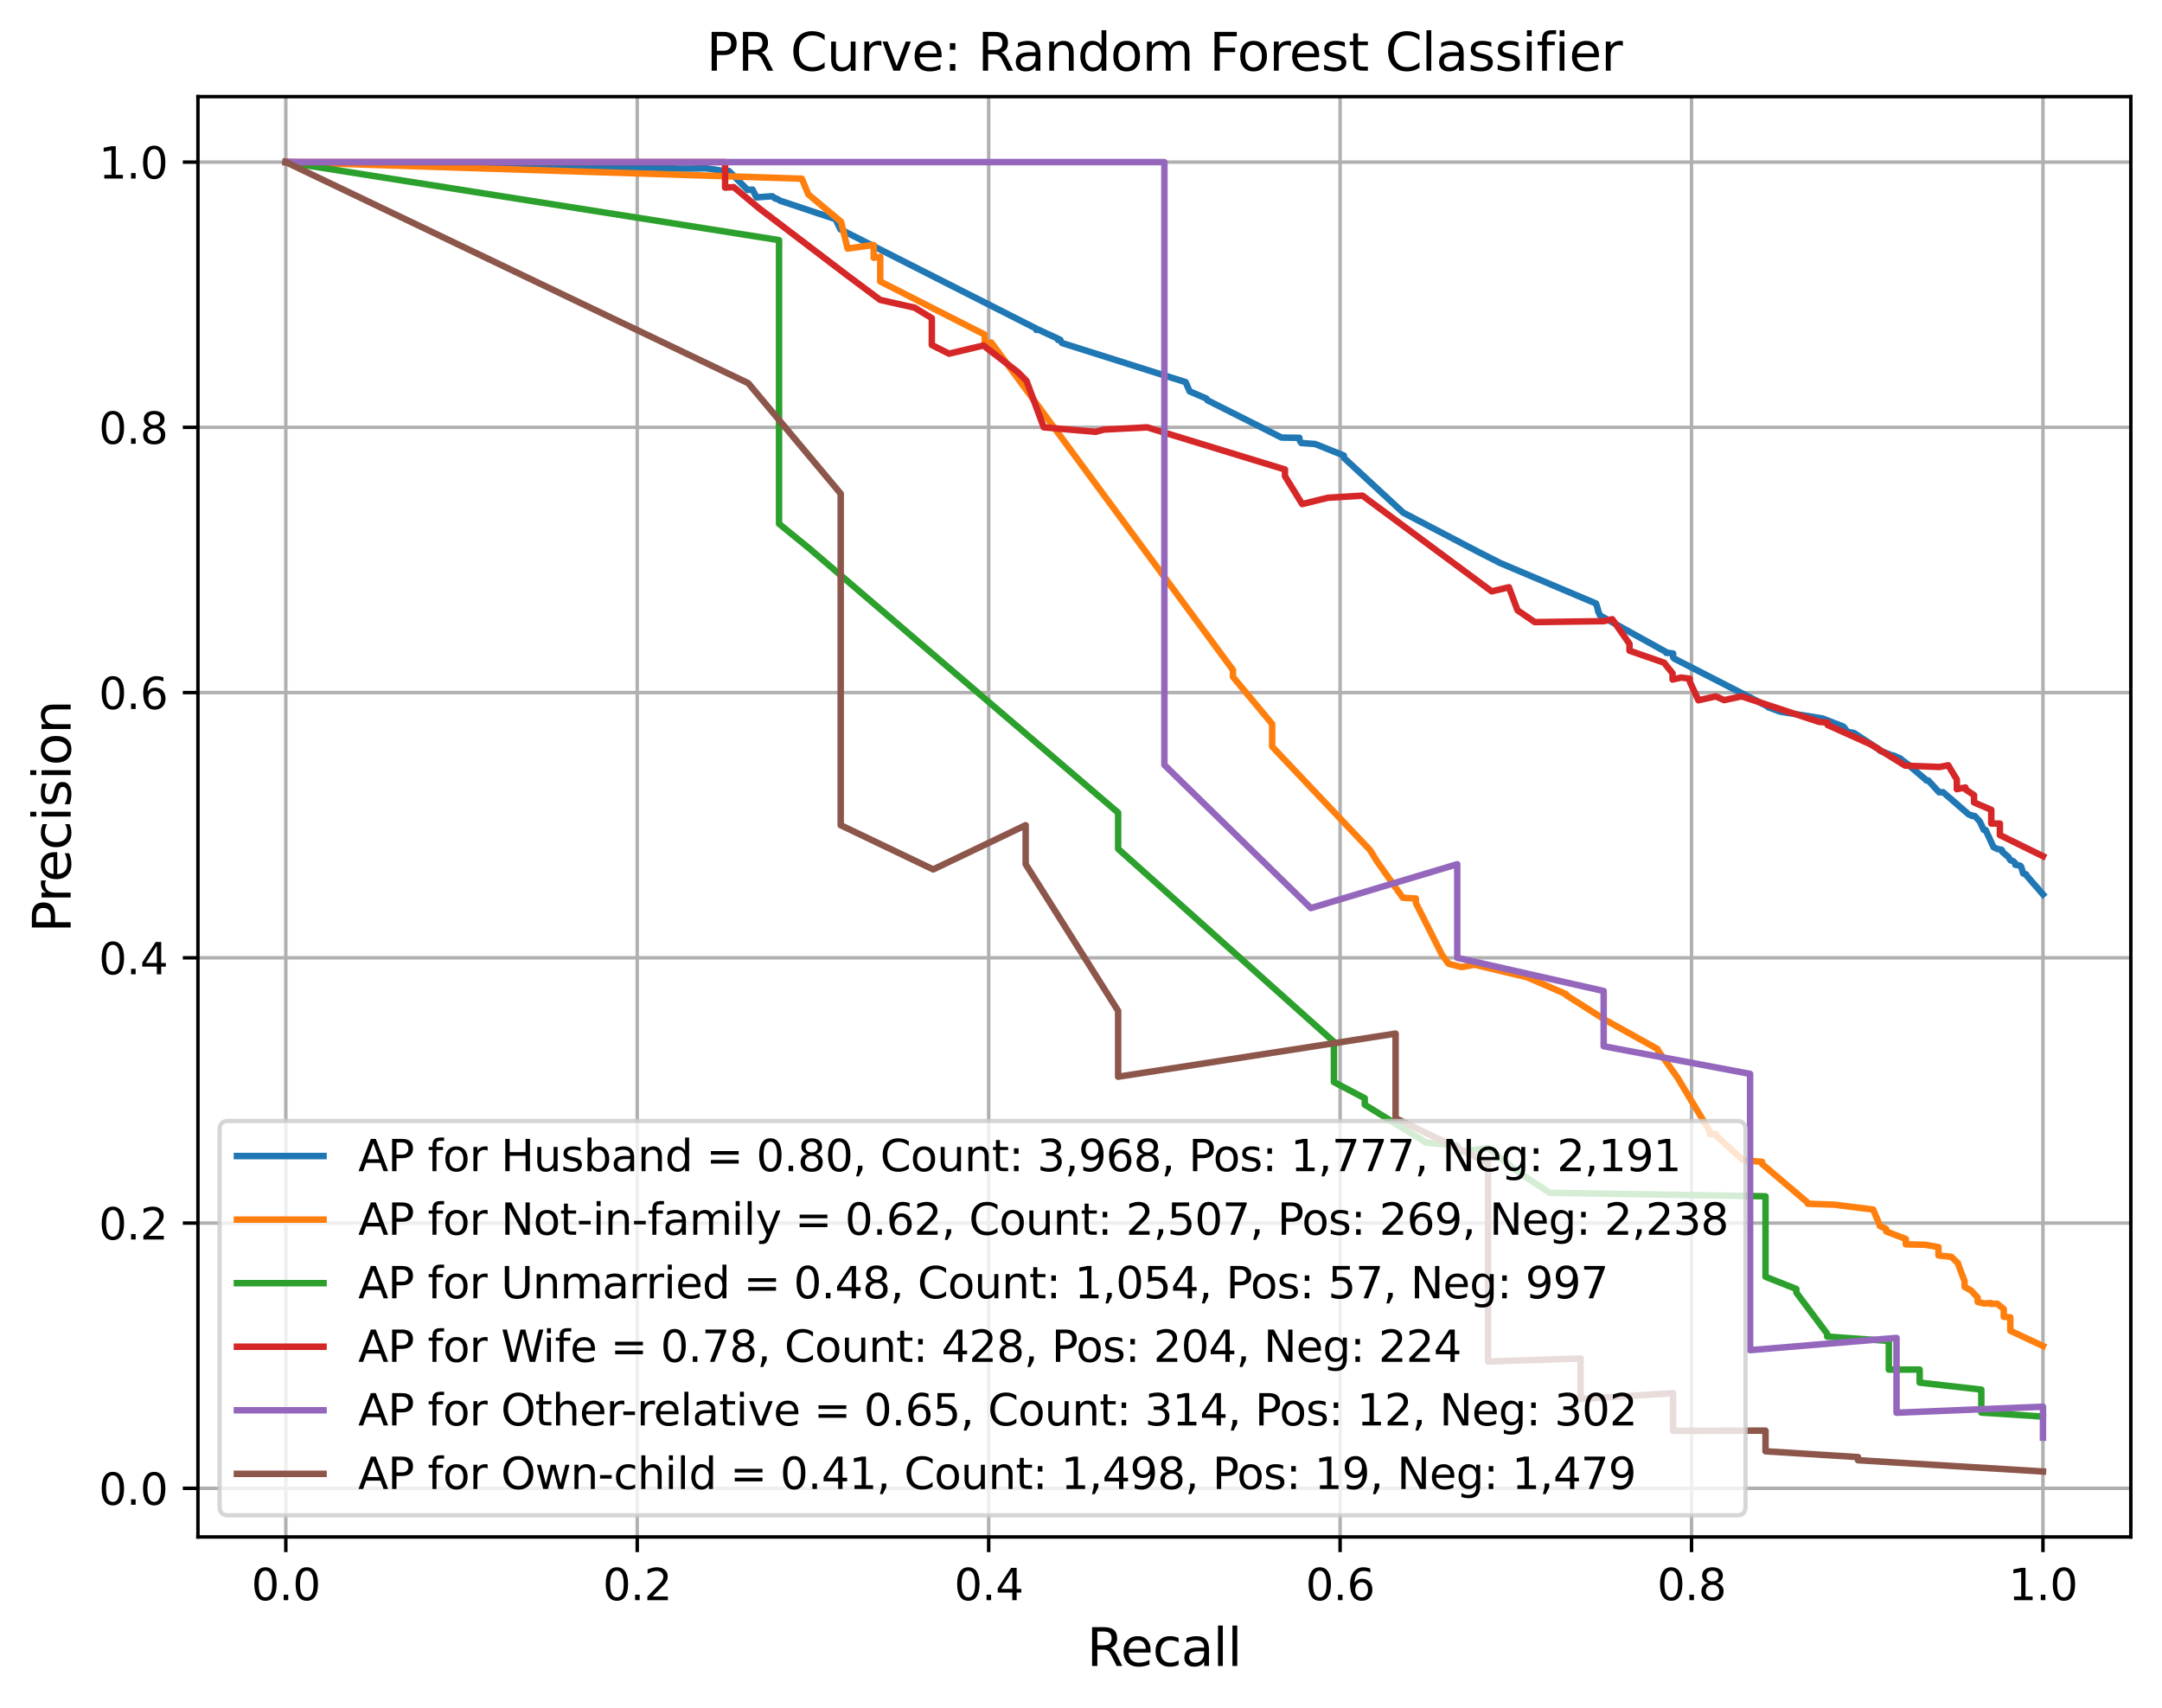 <?xml version="1.0" encoding="utf-8" standalone="no"?>
<!DOCTYPE svg PUBLIC "-//W3C//DTD SVG 1.1//EN"
  "http://www.w3.org/Graphics/SVG/1.1/DTD/svg11.dtd">
<svg xmlns:xlink="http://www.w3.org/1999/xlink" width="499.317pt" height="394.45pt" viewBox="0 0 499.317 394.45" xmlns="http://www.w3.org/2000/svg" version="1.1">
 <defs>
  <style type="text/css">*{stroke-linejoin: round; stroke-linecap: butt}</style>
 </defs>
 <g id="figure_1">
  <g id="patch_1">
   <path d="M 0 394.45 
L 499.317 394.45 
L 499.317 0 
L 0 0 
z
" style="fill: #ffffff"/>
  </g>
  <g id="axes_1">
   <g id="patch_2">
    <path d="M 45.717 354.958 
L 492.117 354.958 
L 492.117 22.318 
L 45.717 22.318 
z
" style="fill: #ffffff"/>
   </g>
   <g id="matplotlib.axis_1">
    <g id="xtick_1">
     <g id="line2d_1">
      <path d="M 66.008 354.958 
L 66.008 22.318 
" clip-path="url(#pb618936017)" style="fill: none; stroke: #b0b0b0; stroke-width: 0.8; stroke-linecap: square"/>
     </g>
     <g id="line2d_2">
      <defs>
       <path id="m55fd10a055" d="M 0 0 
L 0 3.5 
" style="stroke: #000000; stroke-width: 0.8"/>
      </defs>
      <g>
       <use xlink:href="#m55fd10a055" x="66.008" y="354.958" style="stroke: #000000; stroke-width: 0.8"/>
      </g>
     </g>
     <g id="text_1">
      <!-- 0.0 -->
      <g transform="translate(58.056 369.557) scale(0.1 -0.1)">
       <defs>
        <path id="DejaVuSans-30" d="M 2034 4250 
Q 1547 4250 1301 3770 
Q 1056 3291 1056 2328 
Q 1056 1369 1301 889 
Q 1547 409 2034 409 
Q 2525 409 2770 889 
Q 3016 1369 3016 2328 
Q 3016 3291 2770 3770 
Q 2525 4250 2034 4250 
z
M 2034 4750 
Q 2819 4750 3233 4129 
Q 3647 3509 3647 2328 
Q 3647 1150 3233 529 
Q 2819 -91 2034 -91 
Q 1250 -91 836 529 
Q 422 1150 422 2328 
Q 422 3509 836 4129 
Q 1250 4750 2034 4750 
z
" transform="scale(0.016)"/>
        <path id="DejaVuSans-2e" d="M 684 794 
L 1344 794 
L 1344 0 
L 684 0 
L 684 794 
z
" transform="scale(0.016)"/>
       </defs>
       <use xlink:href="#DejaVuSans-30"/>
       <use xlink:href="#DejaVuSans-2e" x="63.623"/>
       <use xlink:href="#DejaVuSans-30" x="95.41"/>
      </g>
     </g>
    </g>
    <g id="xtick_2">
     <g id="line2d_3">
      <path d="M 147.171 354.958 
L 147.171 22.318 
" clip-path="url(#pb618936017)" style="fill: none; stroke: #b0b0b0; stroke-width: 0.8; stroke-linecap: square"/>
     </g>
     <g id="line2d_4">
      <g>
       <use xlink:href="#m55fd10a055" x="147.171" y="354.958" style="stroke: #000000; stroke-width: 0.8"/>
      </g>
     </g>
     <g id="text_2">
      <!-- 0.2 -->
      <g transform="translate(139.22 369.557) scale(0.1 -0.1)">
       <defs>
        <path id="DejaVuSans-32" d="M 1228 531 
L 3431 531 
L 3431 0 
L 469 0 
L 469 531 
Q 828 903 1448 1529 
Q 2069 2156 2228 2338 
Q 2531 2678 2651 2914 
Q 2772 3150 2772 3378 
Q 2772 3750 2511 3984 
Q 2250 4219 1831 4219 
Q 1534 4219 1204 4116 
Q 875 4013 500 3803 
L 500 4441 
Q 881 4594 1212 4672 
Q 1544 4750 1819 4750 
Q 2544 4750 2975 4387 
Q 3406 4025 3406 3419 
Q 3406 3131 3298 2873 
Q 3191 2616 2906 2266 
Q 2828 2175 2409 1742 
Q 1991 1309 1228 531 
z
" transform="scale(0.016)"/>
       </defs>
       <use xlink:href="#DejaVuSans-30"/>
       <use xlink:href="#DejaVuSans-2e" x="63.623"/>
       <use xlink:href="#DejaVuSans-32" x="95.41"/>
      </g>
     </g>
    </g>
    <g id="xtick_3">
     <g id="line2d_5">
      <path d="M 228.335 354.958 
L 228.335 22.318 
" clip-path="url(#pb618936017)" style="fill: none; stroke: #b0b0b0; stroke-width: 0.8; stroke-linecap: square"/>
     </g>
     <g id="line2d_6">
      <g>
       <use xlink:href="#m55fd10a055" x="228.335" y="354.958" style="stroke: #000000; stroke-width: 0.8"/>
      </g>
     </g>
     <g id="text_3">
      <!-- 0.4 -->
      <g transform="translate(220.383 369.557) scale(0.1 -0.1)">
       <defs>
        <path id="DejaVuSans-34" d="M 2419 4116 
L 825 1625 
L 2419 1625 
L 2419 4116 
z
M 2253 4666 
L 3047 4666 
L 3047 1625 
L 3713 1625 
L 3713 1100 
L 3047 1100 
L 3047 0 
L 2419 0 
L 2419 1100 
L 313 1100 
L 313 1709 
L 2253 4666 
z
" transform="scale(0.016)"/>
       </defs>
       <use xlink:href="#DejaVuSans-30"/>
       <use xlink:href="#DejaVuSans-2e" x="63.623"/>
       <use xlink:href="#DejaVuSans-34" x="95.41"/>
      </g>
     </g>
    </g>
    <g id="xtick_4">
     <g id="line2d_7">
      <path d="M 309.499 354.958 
L 309.499 22.318 
" clip-path="url(#pb618936017)" style="fill: none; stroke: #b0b0b0; stroke-width: 0.8; stroke-linecap: square"/>
     </g>
     <g id="line2d_8">
      <g>
       <use xlink:href="#m55fd10a055" x="309.499" y="354.958" style="stroke: #000000; stroke-width: 0.8"/>
      </g>
     </g>
     <g id="text_4">
      <!-- 0.6 -->
      <g transform="translate(301.547 369.557) scale(0.1 -0.1)">
       <defs>
        <path id="DejaVuSans-36" d="M 2113 2584 
Q 1688 2584 1439 2293 
Q 1191 2003 1191 1497 
Q 1191 994 1439 701 
Q 1688 409 2113 409 
Q 2538 409 2786 701 
Q 3034 994 3034 1497 
Q 3034 2003 2786 2293 
Q 2538 2584 2113 2584 
z
M 3366 4563 
L 3366 3988 
Q 3128 4100 2886 4159 
Q 2644 4219 2406 4219 
Q 1781 4219 1451 3797 
Q 1122 3375 1075 2522 
Q 1259 2794 1537 2939 
Q 1816 3084 2150 3084 
Q 2853 3084 3261 2657 
Q 3669 2231 3669 1497 
Q 3669 778 3244 343 
Q 2819 -91 2113 -91 
Q 1303 -91 875 529 
Q 447 1150 447 2328 
Q 447 3434 972 4092 
Q 1497 4750 2381 4750 
Q 2619 4750 2861 4703 
Q 3103 4656 3366 4563 
z
" transform="scale(0.016)"/>
       </defs>
       <use xlink:href="#DejaVuSans-30"/>
       <use xlink:href="#DejaVuSans-2e" x="63.623"/>
       <use xlink:href="#DejaVuSans-36" x="95.41"/>
      </g>
     </g>
    </g>
    <g id="xtick_5">
     <g id="line2d_9">
      <path d="M 390.662 354.958 
L 390.662 22.318 
" clip-path="url(#pb618936017)" style="fill: none; stroke: #b0b0b0; stroke-width: 0.8; stroke-linecap: square"/>
     </g>
     <g id="line2d_10">
      <g>
       <use xlink:href="#m55fd10a055" x="390.662" y="354.958" style="stroke: #000000; stroke-width: 0.8"/>
      </g>
     </g>
     <g id="text_5">
      <!-- 0.8 -->
      <g transform="translate(382.711 369.557) scale(0.1 -0.1)">
       <defs>
        <path id="DejaVuSans-38" d="M 2034 2216 
Q 1584 2216 1326 1975 
Q 1069 1734 1069 1313 
Q 1069 891 1326 650 
Q 1584 409 2034 409 
Q 2484 409 2743 651 
Q 3003 894 3003 1313 
Q 3003 1734 2745 1975 
Q 2488 2216 2034 2216 
z
M 1403 2484 
Q 997 2584 770 2862 
Q 544 3141 544 3541 
Q 544 4100 942 4425 
Q 1341 4750 2034 4750 
Q 2731 4750 3128 4425 
Q 3525 4100 3525 3541 
Q 3525 3141 3298 2862 
Q 3072 2584 2669 2484 
Q 3125 2378 3379 2068 
Q 3634 1759 3634 1313 
Q 3634 634 3220 271 
Q 2806 -91 2034 -91 
Q 1263 -91 848 271 
Q 434 634 434 1313 
Q 434 1759 690 2068 
Q 947 2378 1403 2484 
z
M 1172 3481 
Q 1172 3119 1398 2916 
Q 1625 2713 2034 2713 
Q 2441 2713 2670 2916 
Q 2900 3119 2900 3481 
Q 2900 3844 2670 4047 
Q 2441 4250 2034 4250 
Q 1625 4250 1398 4047 
Q 1172 3844 1172 3481 
z
" transform="scale(0.016)"/>
       </defs>
       <use xlink:href="#DejaVuSans-30"/>
       <use xlink:href="#DejaVuSans-2e" x="63.623"/>
       <use xlink:href="#DejaVuSans-38" x="95.41"/>
      </g>
     </g>
    </g>
    <g id="xtick_6">
     <g id="line2d_11">
      <path d="M 471.826 354.958 
L 471.826 22.318 
" clip-path="url(#pb618936017)" style="fill: none; stroke: #b0b0b0; stroke-width: 0.8; stroke-linecap: square"/>
     </g>
     <g id="line2d_12">
      <g>
       <use xlink:href="#m55fd10a055" x="471.826" y="354.958" style="stroke: #000000; stroke-width: 0.8"/>
      </g>
     </g>
     <g id="text_6">
      <!-- 1.0 -->
      <g transform="translate(463.874 369.557) scale(0.1 -0.1)">
       <defs>
        <path id="DejaVuSans-31" d="M 794 531 
L 1825 531 
L 1825 4091 
L 703 3866 
L 703 4441 
L 1819 4666 
L 2450 4666 
L 2450 531 
L 3481 531 
L 3481 0 
L 794 0 
L 794 531 
z
" transform="scale(0.016)"/>
       </defs>
       <use xlink:href="#DejaVuSans-31"/>
       <use xlink:href="#DejaVuSans-2e" x="63.623"/>
       <use xlink:href="#DejaVuSans-30" x="95.41"/>
      </g>
     </g>
    </g>
    <g id="text_7">
     <!-- Recall -->
     <g transform="translate(251.016 384.754) scale(0.12 -0.12)">
      <defs>
       <path id="DejaVuSans-52" d="M 2841 2188 
Q 3044 2119 3236 1894 
Q 3428 1669 3622 1275 
L 4263 0 
L 3584 0 
L 2988 1197 
Q 2756 1666 2539 1819 
Q 2322 1972 1947 1972 
L 1259 1972 
L 1259 0 
L 628 0 
L 628 4666 
L 2053 4666 
Q 2853 4666 3247 4331 
Q 3641 3997 3641 3322 
Q 3641 2881 3436 2590 
Q 3231 2300 2841 2188 
z
M 1259 4147 
L 1259 2491 
L 2053 2491 
Q 2509 2491 2742 2702 
Q 2975 2913 2975 3322 
Q 2975 3731 2742 3939 
Q 2509 4147 2053 4147 
L 1259 4147 
z
" transform="scale(0.016)"/>
       <path id="DejaVuSans-65" d="M 3597 1894 
L 3597 1613 
L 953 1613 
Q 991 1019 1311 708 
Q 1631 397 2203 397 
Q 2534 397 2845 478 
Q 3156 559 3463 722 
L 3463 178 
Q 3153 47 2828 -22 
Q 2503 -91 2169 -91 
Q 1331 -91 842 396 
Q 353 884 353 1716 
Q 353 2575 817 3079 
Q 1281 3584 2069 3584 
Q 2775 3584 3186 3129 
Q 3597 2675 3597 1894 
z
M 3022 2063 
Q 3016 2534 2758 2815 
Q 2500 3097 2075 3097 
Q 1594 3097 1305 2825 
Q 1016 2553 972 2059 
L 3022 2063 
z
" transform="scale(0.016)"/>
       <path id="DejaVuSans-63" d="M 3122 3366 
L 3122 2828 
Q 2878 2963 2633 3030 
Q 2388 3097 2138 3097 
Q 1578 3097 1268 2742 
Q 959 2388 959 1747 
Q 959 1106 1268 751 
Q 1578 397 2138 397 
Q 2388 397 2633 464 
Q 2878 531 3122 666 
L 3122 134 
Q 2881 22 2623 -34 
Q 2366 -91 2075 -91 
Q 1284 -91 818 406 
Q 353 903 353 1747 
Q 353 2603 823 3093 
Q 1294 3584 2113 3584 
Q 2378 3584 2631 3529 
Q 2884 3475 3122 3366 
z
" transform="scale(0.016)"/>
       <path id="DejaVuSans-61" d="M 2194 1759 
Q 1497 1759 1228 1600 
Q 959 1441 959 1056 
Q 959 750 1161 570 
Q 1363 391 1709 391 
Q 2188 391 2477 730 
Q 2766 1069 2766 1631 
L 2766 1759 
L 2194 1759 
z
M 3341 1997 
L 3341 0 
L 2766 0 
L 2766 531 
Q 2569 213 2275 61 
Q 1981 -91 1556 -91 
Q 1019 -91 701 211 
Q 384 513 384 1019 
Q 384 1609 779 1909 
Q 1175 2209 1959 2209 
L 2766 2209 
L 2766 2266 
Q 2766 2663 2505 2880 
Q 2244 3097 1772 3097 
Q 1472 3097 1187 3025 
Q 903 2953 641 2809 
L 641 3341 
Q 956 3463 1253 3523 
Q 1550 3584 1831 3584 
Q 2591 3584 2966 3190 
Q 3341 2797 3341 1997 
z
" transform="scale(0.016)"/>
       <path id="DejaVuSans-6c" d="M 603 4863 
L 1178 4863 
L 1178 0 
L 603 0 
L 603 4863 
z
" transform="scale(0.016)"/>
      </defs>
      <use xlink:href="#DejaVuSans-52"/>
      <use xlink:href="#DejaVuSans-65" x="64.982"/>
      <use xlink:href="#DejaVuSans-63" x="126.506"/>
      <use xlink:href="#DejaVuSans-61" x="181.486"/>
      <use xlink:href="#DejaVuSans-6c" x="242.766"/>
      <use xlink:href="#DejaVuSans-6c" x="270.549"/>
     </g>
    </g>
   </g>
   <g id="matplotlib.axis_2">
    <g id="ytick_1">
     <g id="line2d_13">
      <path d="M 45.717 343.723 
L 492.117 343.723 
" clip-path="url(#pb618936017)" style="fill: none; stroke: #b0b0b0; stroke-width: 0.8; stroke-linecap: square"/>
     </g>
     <g id="line2d_14">
      <defs>
       <path id="m3e61481a5c" d="M 0 0 
L -3.5 0 
" style="stroke: #000000; stroke-width: 0.8"/>
      </defs>
      <g>
       <use xlink:href="#m3e61481a5c" x="45.717" y="343.723" style="stroke: #000000; stroke-width: 0.8"/>
      </g>
     </g>
     <g id="text_8">
      <!-- 0.0 -->
      <g transform="translate(22.814 347.522) scale(0.1 -0.1)">
       <use xlink:href="#DejaVuSans-30"/>
       <use xlink:href="#DejaVuSans-2e" x="63.623"/>
       <use xlink:href="#DejaVuSans-30" x="95.41"/>
      </g>
     </g>
    </g>
    <g id="ytick_2">
     <g id="line2d_15">
      <path d="M 45.717 282.466 
L 492.117 282.466 
" clip-path="url(#pb618936017)" style="fill: none; stroke: #b0b0b0; stroke-width: 0.8; stroke-linecap: square"/>
     </g>
     <g id="line2d_16">
      <g>
       <use xlink:href="#m3e61481a5c" x="45.717" y="282.466" style="stroke: #000000; stroke-width: 0.8"/>
      </g>
     </g>
     <g id="text_9">
      <!-- 0.2 -->
      <g transform="translate(22.814 286.265) scale(0.1 -0.1)">
       <use xlink:href="#DejaVuSans-30"/>
       <use xlink:href="#DejaVuSans-2e" x="63.623"/>
       <use xlink:href="#DejaVuSans-32" x="95.41"/>
      </g>
     </g>
    </g>
    <g id="ytick_3">
     <g id="line2d_17">
      <path d="M 45.717 221.209 
L 492.117 221.209 
" clip-path="url(#pb618936017)" style="fill: none; stroke: #b0b0b0; stroke-width: 0.8; stroke-linecap: square"/>
     </g>
     <g id="line2d_18">
      <g>
       <use xlink:href="#m3e61481a5c" x="45.717" y="221.209" style="stroke: #000000; stroke-width: 0.8"/>
      </g>
     </g>
     <g id="text_10">
      <!-- 0.4 -->
      <g transform="translate(22.814 225.008) scale(0.1 -0.1)">
       <use xlink:href="#DejaVuSans-30"/>
       <use xlink:href="#DejaVuSans-2e" x="63.623"/>
       <use xlink:href="#DejaVuSans-34" x="95.41"/>
      </g>
     </g>
    </g>
    <g id="ytick_4">
     <g id="line2d_19">
      <path d="M 45.717 159.952 
L 492.117 159.952 
" clip-path="url(#pb618936017)" style="fill: none; stroke: #b0b0b0; stroke-width: 0.8; stroke-linecap: square"/>
     </g>
     <g id="line2d_20">
      <g>
       <use xlink:href="#m3e61481a5c" x="45.717" y="159.952" style="stroke: #000000; stroke-width: 0.8"/>
      </g>
     </g>
     <g id="text_11">
      <!-- 0.6 -->
      <g transform="translate(22.814 163.751) scale(0.1 -0.1)">
       <use xlink:href="#DejaVuSans-30"/>
       <use xlink:href="#DejaVuSans-2e" x="63.623"/>
       <use xlink:href="#DejaVuSans-36" x="95.41"/>
      </g>
     </g>
    </g>
    <g id="ytick_5">
     <g id="line2d_21">
      <path d="M 45.717 98.695 
L 492.117 98.695 
" clip-path="url(#pb618936017)" style="fill: none; stroke: #b0b0b0; stroke-width: 0.8; stroke-linecap: square"/>
     </g>
     <g id="line2d_22">
      <g>
       <use xlink:href="#m3e61481a5c" x="45.717" y="98.695" style="stroke: #000000; stroke-width: 0.8"/>
      </g>
     </g>
     <g id="text_12">
      <!-- 0.8 -->
      <g transform="translate(22.814 102.494) scale(0.1 -0.1)">
       <use xlink:href="#DejaVuSans-30"/>
       <use xlink:href="#DejaVuSans-2e" x="63.623"/>
       <use xlink:href="#DejaVuSans-38" x="95.41"/>
      </g>
     </g>
    </g>
    <g id="ytick_6">
     <g id="line2d_23">
      <path d="M 45.717 37.438 
L 492.117 37.438 
" clip-path="url(#pb618936017)" style="fill: none; stroke: #b0b0b0; stroke-width: 0.8; stroke-linecap: square"/>
     </g>
     <g id="line2d_24">
      <g>
       <use xlink:href="#m3e61481a5c" x="45.717" y="37.438" style="stroke: #000000; stroke-width: 0.8"/>
      </g>
     </g>
     <g id="text_13">
      <!-- 1.0 -->
      <g transform="translate(22.814 41.237) scale(0.1 -0.1)">
       <use xlink:href="#DejaVuSans-31"/>
       <use xlink:href="#DejaVuSans-2e" x="63.623"/>
       <use xlink:href="#DejaVuSans-30" x="95.41"/>
      </g>
     </g>
    </g>
    <g id="text_14">
     <!-- Precision -->
     <g transform="translate(16.318 215.407) rotate(-90) scale(0.12 -0.12)">
      <defs>
       <path id="DejaVuSans-50" d="M 1259 4147 
L 1259 2394 
L 2053 2394 
Q 2494 2394 2734 2622 
Q 2975 2850 2975 3272 
Q 2975 3691 2734 3919 
Q 2494 4147 2053 4147 
L 1259 4147 
z
M 628 4666 
L 2053 4666 
Q 2838 4666 3239 4311 
Q 3641 3956 3641 3272 
Q 3641 2581 3239 2228 
Q 2838 1875 2053 1875 
L 1259 1875 
L 1259 0 
L 628 0 
L 628 4666 
z
" transform="scale(0.016)"/>
       <path id="DejaVuSans-72" d="M 2631 2963 
Q 2534 3019 2420 3045 
Q 2306 3072 2169 3072 
Q 1681 3072 1420 2755 
Q 1159 2438 1159 1844 
L 1159 0 
L 581 0 
L 581 3500 
L 1159 3500 
L 1159 2956 
Q 1341 3275 1631 3429 
Q 1922 3584 2338 3584 
Q 2397 3584 2469 3576 
Q 2541 3569 2628 3553 
L 2631 2963 
z
" transform="scale(0.016)"/>
       <path id="DejaVuSans-69" d="M 603 3500 
L 1178 3500 
L 1178 0 
L 603 0 
L 603 3500 
z
M 603 4863 
L 1178 4863 
L 1178 4134 
L 603 4134 
L 603 4863 
z
" transform="scale(0.016)"/>
       <path id="DejaVuSans-73" d="M 2834 3397 
L 2834 2853 
Q 2591 2978 2328 3040 
Q 2066 3103 1784 3103 
Q 1356 3103 1142 2972 
Q 928 2841 928 2578 
Q 928 2378 1081 2264 
Q 1234 2150 1697 2047 
L 1894 2003 
Q 2506 1872 2764 1633 
Q 3022 1394 3022 966 
Q 3022 478 2636 193 
Q 2250 -91 1575 -91 
Q 1294 -91 989 -36 
Q 684 19 347 128 
L 347 722 
Q 666 556 975 473 
Q 1284 391 1588 391 
Q 1994 391 2212 530 
Q 2431 669 2431 922 
Q 2431 1156 2273 1281 
Q 2116 1406 1581 1522 
L 1381 1569 
Q 847 1681 609 1914 
Q 372 2147 372 2553 
Q 372 3047 722 3315 
Q 1072 3584 1716 3584 
Q 2034 3584 2315 3537 
Q 2597 3491 2834 3397 
z
" transform="scale(0.016)"/>
       <path id="DejaVuSans-6f" d="M 1959 3097 
Q 1497 3097 1228 2736 
Q 959 2375 959 1747 
Q 959 1119 1226 758 
Q 1494 397 1959 397 
Q 2419 397 2687 759 
Q 2956 1122 2956 1747 
Q 2956 2369 2687 2733 
Q 2419 3097 1959 3097 
z
M 1959 3584 
Q 2709 3584 3137 3096 
Q 3566 2609 3566 1747 
Q 3566 888 3137 398 
Q 2709 -91 1959 -91 
Q 1206 -91 779 398 
Q 353 888 353 1747 
Q 353 2609 779 3096 
Q 1206 3584 1959 3584 
z
" transform="scale(0.016)"/>
       <path id="DejaVuSans-6e" d="M 3513 2113 
L 3513 0 
L 2938 0 
L 2938 2094 
Q 2938 2591 2744 2837 
Q 2550 3084 2163 3084 
Q 1697 3084 1428 2787 
Q 1159 2491 1159 1978 
L 1159 0 
L 581 0 
L 581 3500 
L 1159 3500 
L 1159 2956 
Q 1366 3272 1645 3428 
Q 1925 3584 2291 3584 
Q 2894 3584 3203 3211 
Q 3513 2838 3513 2113 
z
" transform="scale(0.016)"/>
      </defs>
      <use xlink:href="#DejaVuSans-50"/>
      <use xlink:href="#DejaVuSans-72" x="58.553"/>
      <use xlink:href="#DejaVuSans-65" x="97.416"/>
      <use xlink:href="#DejaVuSans-63" x="158.939"/>
      <use xlink:href="#DejaVuSans-69" x="213.92"/>
      <use xlink:href="#DejaVuSans-73" x="241.703"/>
      <use xlink:href="#DejaVuSans-69" x="293.803"/>
      <use xlink:href="#DejaVuSans-6f" x="321.586"/>
      <use xlink:href="#DejaVuSans-6e" x="382.768"/>
     </g>
    </g>
   </g>
   <g id="line2d_25">
    <path d="M 471.826 206.559 
L 467.944 202.088 
L 467.944 201.939 
L 467.259 201.733 
L 467.03 200.985 
L 466.802 200.19 
L 466.573 199.926 
L 465.432 199.72 
L 465.432 199.37 
L 464.975 198.911 
L 464.29 198.649 
L 463.833 197.905 
L 462.463 196.76 
L 462.463 196.516 
L 462.234 196.356 
L 462.234 196.234 
L 461.778 196.158 
L 461.321 196.082 
L 460.407 195.64 
L 458.58 191.686 
L 458.124 191.643 
L 458.124 191.599 
L 457.21 189.681 
L 456.068 188.444 
L 455.383 188.44 
L 455.383 188.348 
L 455.383 188.302 
L 454.698 188.112 
L 448.76 182.955 
L 447.847 182.986 
L 445.335 180.246 
L 445.106 180.292 
L 444.878 180.233 
L 444.65 179.963 
L 441.452 177.266 
L 440.996 176.751 
L 440.767 176.631 
L 438.94 175.261 
L 438.94 175.204 
L 437.342 174.501 
L 436.885 174.422 
L 434.144 173.353 
L 434.144 173.177 
L 428.207 169.3 
L 426.837 169.019 
L 426.608 169.003 
L 425.923 168.002 
L 425.695 167.793 
L 420.899 165.924 
L 411.079 164.344 
L 408.338 163.322 
L 408.11 163.087 
L 386.643 152.09 
L 386.415 151.799 
L 386.415 151.542 
L 386.415 151.456 
L 386.415 150.938 
L 385.501 150.795 
L 384.816 150.775 
L 384.816 150.6 
L 369.743 142.26 
L 369.515 142.112 
L 369.287 141.563 
L 369.058 141.111 
L 369.058 140.807 
L 368.602 139.379 
L 346.449 130.02 
L 341.425 127.459 
L 324.069 118.396 
L 310.367 105.724 
L 310.367 105.204 
L 303.744 102.541 
L 300.546 102.315 
L 300.318 101.994 
L 300.09 101.484 
L 300.09 101.109 
L 295.979 101.057 
L 278.851 92.44 
L 278.623 92.045 
L 274.74 90.38 
L 273.827 88.252 
L 245.28 79.22 
L 244.824 78.434 
L 244.367 78.525 
L 244.367 78.231 
L 239.799 76.119 
L 239.343 76.208 
L 239.343 75.9 
L 194.125 52.986 
L 193.896 52.518 
L 193.44 51.574 
L 192.983 50.617 
L 180.194 46.359 
L 179.281 45.846 
L 179.052 45.862 
L 178.367 45.323 
L 177.682 45.37 
L 176.997 45.417 
L 174.713 45.581 
L 173.8 43.793 
L 172.658 43.859 
L 168.319 39.475 
L 167.177 39.498 
L 163.066 38.873 
L 158.27 38.947 
L 66.008 37.438 
" clip-path="url(#pb618936017)" style="fill: none; stroke: #1f77b4; stroke-width: 1.5; stroke-linecap: square"/>
   </g>
   <g id="line2d_26">
    <path d="M 471.826 310.859 
L 464.283 307.333 
L 464.283 306.952 
L 464.283 306.529 
L 464.283 304.904 
L 464.283 304.585 
L 464.283 304.222 
L 462.774 304.12 
L 462.774 303.707 
L 462.774 303.163 
L 462.774 302.645 
L 462.774 302.329 
L 461.266 301.084 
L 459.757 301.133 
L 459.757 301.065 
L 459.757 300.997 
L 459.757 300.928 
L 458.248 301.047 
L 456.74 300.68 
L 456.74 299.774 
L 456.74 299.75 
L 456.74 299.676 
L 455.231 298.046 
L 453.723 297.201 
L 453.723 296.475 
L 453.723 296.161 
L 453.723 296.103 
L 453.723 295.901 
L 452.214 291.899 
L 452.214 291.762 
L 450.705 290.301 
L 450.705 290.265 
L 447.688 289.948 
L 447.688 289.76 
L 447.688 288.333 
L 447.688 288.254 
L 447.688 288.174 
L 447.688 288.015 
L 444.671 287.485 
L 440.145 287.374 
L 440.145 287.037 
L 440.145 286.697 
L 440.145 286.611 
L 440.145 286.135 
L 435.619 284.403 
L 435.619 283.93 
L 435.619 283.835 
L 434.111 283.112 
L 434.111 283.063 
L 434.111 283.013 
L 434.111 282.915 
L 432.602 279.34 
L 423.55 278.209 
L 417.516 278.01 
L 417.516 277.767 
L 406.955 268.809 
L 406.955 268.483 
L 406.955 268.402 
L 406.955 268.319 
L 403.938 268.08 
L 402.43 267.832 
L 396.395 262.32 
L 396.395 262.022 
L 396.395 261.922 
L 394.886 261.897 
L 394.886 261.796 
L 394.886 261.291 
L 387.343 248.761 
L 382.818 242.432 
L 382.818 242.272 
L 370.749 235.559 
L 361.697 229.811 
L 361.697 229.594 
L 352.645 225.682 
L 340.576 222.804 
L 337.559 223.349 
L 336.05 222.963 
L 334.542 222.57 
L 333.033 220.513 
L 326.999 208.551 
L 326.999 207.858 
L 326.999 207.509 
L 323.981 207.33 
L 317.947 198.823 
L 316.438 196.351 
L 293.809 172.43 
L 293.809 169.198 
L 293.809 167.871 
L 293.809 167.2 
L 284.757 156.333 
L 284.757 154.739 
L 228.939 79.093 
L 227.43 79.429 
L 227.43 77.28 
L 203.292 65.004 
L 203.292 59.316 
L 201.783 59.541 
L 201.783 56.581 
L 200.275 56.782 
L 197.258 57.198 
L 195.749 57.413 
L 194.24 51.204 
L 186.697 44.908 
L 185.189 41.267 
L 66.008 37.438 
" clip-path="url(#pb618936017)" style="fill: none; stroke: #ff7f0e; stroke-width: 1.5; stroke-linecap: square"/>
   </g>
   <g id="line2d_27">
    <path d="M 471.826 327.159 
L 457.587 326.23 
L 457.587 326.175 
L 457.587 326.139 
L 457.587 325.668 
L 457.587 325.332 
L 457.587 325.292 
L 457.587 325.232 
L 457.587 325.068 
L 457.587 324.449 
L 457.587 324.248 
L 457.587 323.74 
L 457.587 323.716 
L 457.587 323.669 
L 457.587 323.378 
L 457.587 322.874 
L 457.587 322.797 
L 457.587 321.987 
L 457.587 321.232 
L 457.587 321.142 
L 457.587 321.111 
L 457.587 321.02 
L 457.587 320.928 
L 443.347 319.312 
L 443.347 318.078 
L 443.347 318.038 
L 443.347 317.997 
L 443.347 317.791 
L 443.347 316.532 
L 443.347 316.44 
L 443.347 316.302 
L 436.228 316.31 
L 436.228 316.263 
L 436.228 316.12 
L 436.228 316.024 
L 436.228 315.879 
L 436.228 313.386 
L 436.228 313.27 
L 436.228 312.677 
L 436.228 309.691 
L 421.989 308.679 
L 421.989 308.108 
L 421.989 308.025 
L 414.869 298.518 
L 414.869 298.244 
L 414.869 297.967 
L 414.869 297.827 
L 414.869 297.686 
L 407.749 294.88 
L 407.749 294.717 
L 407.749 276.592 
L 407.749 276.284 
L 357.912 275.475 
L 350.792 270.798 
L 343.673 265.137 
L 336.553 266.131 
L 336.553 265.61 
L 336.553 265.082 
L 336.553 264.547 
L 329.434 263.916 
L 315.194 255.128 
L 315.194 254.39 
L 315.194 253.639 
L 308.075 249.906 
L 308.075 240.617 
L 258.237 196.05 
L 258.237 190.581 
L 258.237 187.691 
L 187.041 126.771 
L 179.922 120.97 
L 179.922 98.695 
L 179.922 85.799 
L 179.922 55.455 
L 66.008 37.438 
" clip-path="url(#pb618936017)" style="fill: none; stroke: #2ca02c; stroke-width: 1.5; stroke-linecap: square"/>
   </g>
   <g id="line2d_28">
    <path d="M 471.826 197.737 
L 461.879 192.855 
L 461.879 192.481 
L 461.879 192.104 
L 461.879 190.195 
L 459.89 190.193 
L 459.89 189.411 
L 459.89 189.018 
L 459.89 187.019 
L 455.912 185.328 
L 455.912 183.638 
L 453.922 182.303 
L 453.922 181.865 
L 451.933 182.258 
L 451.933 180.034 
L 449.944 176.737 
L 447.954 177.132 
L 439.997 176.82 
L 432.04 171.905 
L 422.093 167.437 
L 422.093 166.868 
L 420.104 166.714 
L 402.2 160.818 
L 398.222 161.696 
L 396.232 160.833 
L 392.254 161.728 
L 390.264 157.438 
L 390.264 156.74 
L 388.275 156.485 
L 386.286 156.936 
L 386.286 155.51 
L 384.297 153.04 
L 376.339 150.28 
L 376.339 148.701 
L 372.361 143.009 
L 370.371 143.46 
L 354.457 143.672 
L 350.478 140.951 
L 348.489 135.625 
L 344.51 136.574 
L 314.671 114.468 
L 306.714 114.955 
L 304.724 115.436 
L 302.735 115.924 
L 300.746 116.417 
L 296.767 109.979 
L 296.767 108.431 
L 264.938 98.695 
L 254.992 99.21 
L 253.002 99.733 
L 241.067 98.695 
L 237.088 87.99 
L 235.099 85.958 
L 227.141 79.797 
L 219.184 81.679 
L 215.206 79.684 
L 215.206 73.472 
L 211.227 71.055 
L 203.27 69.26 
L 195.313 63.321 
L 175.42 48.185 
L 169.452 43.217 
L 167.462 43.328 
L 167.462 37.438 
L 163.484 37.438 
L 159.505 37.438 
L 153.537 37.438 
L 147.569 37.438 
L 145.58 37.438 
L 66.008 37.438 
" clip-path="url(#pb618936017)" style="fill: none; stroke: #d62728; stroke-width: 1.5; stroke-linecap: square"/>
   </g>
   <g id="line2d_29">
    <path d="M 471.826 332.018 
L 471.826 327.673 
L 471.826 327.241 
L 471.826 327.092 
L 471.826 325.437 
L 471.826 325.253 
L 471.826 324.875 
L 438.008 326.266 
L 438.008 326.083 
L 438.008 325.802 
L 438.008 325.412 
L 438.008 324.901 
L 438.008 323.427 
L 438.008 323.304 
L 438.008 323.179 
L 438.008 322.533 
L 438.008 321.558 
L 438.008 321.411 
L 438.008 320.488 
L 438.008 320.326 
L 438.008 319.997 
L 438.008 319.828 
L 438.008 319.658 
L 438.008 316.332 
L 438.008 314.679 
L 438.008 314.169 
L 438.008 313.908 
L 438.008 311.939 
L 438.008 311.327 
L 438.008 310.365 
L 438.008 310.032 
L 438.008 309.691 
L 438.008 309.344 
L 438.008 308.99 
L 404.19 311.818 
L 404.19 309.691 
L 404.19 309.309 
L 404.19 306.821 
L 404.19 303.422 
L 404.19 302.885 
L 404.19 282.466 
L 404.19 281.216 
L 404.19 278.556 
L 404.19 275.66 
L 404.19 272.494 
L 404.19 270.798 
L 404.19 269.019 
L 404.19 248.009 
L 370.371 241.628 
L 370.371 228.866 
L 336.553 221.209 
L 336.553 214.761 
L 336.553 207.596 
L 336.553 199.589 
L 302.735 209.723 
L 268.917 176.658 
L 268.917 159.952 
L 268.917 114.009 
L 268.917 81.193 
L 268.917 37.438 
L 235.099 37.438 
L 66.008 37.438 
" clip-path="url(#pb618936017)" style="fill: none; stroke: #9467bd; stroke-width: 1.5; stroke-linecap: square"/>
   </g>
   <g id="line2d_30">
    <path d="M 471.826 339.838 
L 429.108 337.239 
L 429.108 336.734 
L 429.108 336.511 
L 407.749 335.17 
L 407.749 335.065 
L 407.749 334.877 
L 407.749 334.845 
L 407.749 334.494 
L 407.749 333.681 
L 407.749 333.384 
L 407.749 333.184 
L 407.749 331.971 
L 407.749 331.943 
L 407.749 331.857 
L 407.749 331.253 
L 407.749 331.093 
L 407.749 331.027 
L 407.749 330.827 
L 407.749 330.478 
L 407.749 330.406 
L 386.391 330.445 
L 386.391 330.329 
L 386.391 330.25 
L 386.391 330.17 
L 386.391 326.707 
L 386.391 326.32 
L 386.391 325.198 
L 386.391 324.5 
L 386.391 322.648 
L 386.391 322.551 
L 386.391 322.354 
L 386.391 321.741 
L 365.032 323.108 
L 365.032 322.6 
L 365.032 322.39 
L 365.032 321.956 
L 365.032 318.937 
L 365.032 318.647 
L 365.032 318.35 
L 365.032 318.199 
L 365.032 315.512 
L 365.032 313.737 
L 343.673 314.446 
L 343.673 309.398 
L 343.673 309.099 
L 343.673 308.796 
L 343.673 308.487 
L 343.673 307.852 
L 343.673 307.194 
L 343.673 302.247 
L 343.673 301.364 
L 343.673 300.909 
L 343.673 286.841 
L 343.673 279.502 
L 343.673 278.449 
L 343.673 271.328 
L 343.673 268.596 
L 322.314 258.248 
L 322.314 256.213 
L 322.314 247.001 
L 322.314 244.387 
L 322.314 238.711 
L 258.237 248.669 
L 258.237 233.46 
L 236.879 199.589 
L 236.879 190.581 
L 215.52 200.79 
L 194.161 190.581 
L 194.161 176.658 
L 194.161 159.952 
L 194.161 114.009 
L 172.802 88.486 
L 66.008 37.438 
" clip-path="url(#pb618936017)" style="fill: none; stroke: #8c564b; stroke-width: 1.5; stroke-linecap: square"/>
   </g>
   <g id="patch_3">
    <path d="M 45.717 354.958 
L 45.717 22.318 
" style="fill: none; stroke: #000000; stroke-width: 0.8; stroke-linejoin: miter; stroke-linecap: square"/>
   </g>
   <g id="patch_4">
    <path d="M 492.117 354.958 
L 492.117 22.318 
" style="fill: none; stroke: #000000; stroke-width: 0.8; stroke-linejoin: miter; stroke-linecap: square"/>
   </g>
   <g id="patch_5">
    <path d="M 45.717 354.958 
L 492.117 354.958 
" style="fill: none; stroke: #000000; stroke-width: 0.8; stroke-linejoin: miter; stroke-linecap: square"/>
   </g>
   <g id="patch_6">
    <path d="M 45.717 22.318 
L 492.117 22.318 
" style="fill: none; stroke: #000000; stroke-width: 0.8; stroke-linejoin: miter; stroke-linecap: square"/>
   </g>
   <g id="text_15">
    <!-- PR Curve: Random Forest Classifier -->
    <g transform="translate(163.146 16.318) scale(0.12 -0.12)">
     <defs>
      <path id="DejaVuSans-20" transform="scale(0.016)"/>
      <path id="DejaVuSans-43" d="M 4122 4306 
L 4122 3641 
Q 3803 3938 3442 4084 
Q 3081 4231 2675 4231 
Q 1875 4231 1450 3742 
Q 1025 3253 1025 2328 
Q 1025 1406 1450 917 
Q 1875 428 2675 428 
Q 3081 428 3442 575 
Q 3803 722 4122 1019 
L 4122 359 
Q 3791 134 3420 21 
Q 3050 -91 2638 -91 
Q 1578 -91 968 557 
Q 359 1206 359 2328 
Q 359 3453 968 4101 
Q 1578 4750 2638 4750 
Q 3056 4750 3426 4639 
Q 3797 4528 4122 4306 
z
" transform="scale(0.016)"/>
      <path id="DejaVuSans-75" d="M 544 1381 
L 544 3500 
L 1119 3500 
L 1119 1403 
Q 1119 906 1312 657 
Q 1506 409 1894 409 
Q 2359 409 2629 706 
Q 2900 1003 2900 1516 
L 2900 3500 
L 3475 3500 
L 3475 0 
L 2900 0 
L 2900 538 
Q 2691 219 2414 64 
Q 2138 -91 1772 -91 
Q 1169 -91 856 284 
Q 544 659 544 1381 
z
M 1991 3584 
L 1991 3584 
z
" transform="scale(0.016)"/>
      <path id="DejaVuSans-76" d="M 191 3500 
L 800 3500 
L 1894 563 
L 2988 3500 
L 3597 3500 
L 2284 0 
L 1503 0 
L 191 3500 
z
" transform="scale(0.016)"/>
      <path id="DejaVuSans-3a" d="M 750 794 
L 1409 794 
L 1409 0 
L 750 0 
L 750 794 
z
M 750 3309 
L 1409 3309 
L 1409 2516 
L 750 2516 
L 750 3309 
z
" transform="scale(0.016)"/>
      <path id="DejaVuSans-64" d="M 2906 2969 
L 2906 4863 
L 3481 4863 
L 3481 0 
L 2906 0 
L 2906 525 
Q 2725 213 2448 61 
Q 2172 -91 1784 -91 
Q 1150 -91 751 415 
Q 353 922 353 1747 
Q 353 2572 751 3078 
Q 1150 3584 1784 3584 
Q 2172 3584 2448 3432 
Q 2725 3281 2906 2969 
z
M 947 1747 
Q 947 1113 1208 752 
Q 1469 391 1925 391 
Q 2381 391 2643 752 
Q 2906 1113 2906 1747 
Q 2906 2381 2643 2742 
Q 2381 3103 1925 3103 
Q 1469 3103 1208 2742 
Q 947 2381 947 1747 
z
" transform="scale(0.016)"/>
      <path id="DejaVuSans-6d" d="M 3328 2828 
Q 3544 3216 3844 3400 
Q 4144 3584 4550 3584 
Q 5097 3584 5394 3201 
Q 5691 2819 5691 2113 
L 5691 0 
L 5113 0 
L 5113 2094 
Q 5113 2597 4934 2840 
Q 4756 3084 4391 3084 
Q 3944 3084 3684 2787 
Q 3425 2491 3425 1978 
L 3425 0 
L 2847 0 
L 2847 2094 
Q 2847 2600 2669 2842 
Q 2491 3084 2119 3084 
Q 1678 3084 1418 2786 
Q 1159 2488 1159 1978 
L 1159 0 
L 581 0 
L 581 3500 
L 1159 3500 
L 1159 2956 
Q 1356 3278 1631 3431 
Q 1906 3584 2284 3584 
Q 2666 3584 2933 3390 
Q 3200 3197 3328 2828 
z
" transform="scale(0.016)"/>
      <path id="DejaVuSans-46" d="M 628 4666 
L 3309 4666 
L 3309 4134 
L 1259 4134 
L 1259 2759 
L 3109 2759 
L 3109 2228 
L 1259 2228 
L 1259 0 
L 628 0 
L 628 4666 
z
" transform="scale(0.016)"/>
      <path id="DejaVuSans-74" d="M 1172 4494 
L 1172 3500 
L 2356 3500 
L 2356 3053 
L 1172 3053 
L 1172 1153 
Q 1172 725 1289 603 
Q 1406 481 1766 481 
L 2356 481 
L 2356 0 
L 1766 0 
Q 1100 0 847 248 
Q 594 497 594 1153 
L 594 3053 
L 172 3053 
L 172 3500 
L 594 3500 
L 594 4494 
L 1172 4494 
z
" transform="scale(0.016)"/>
      <path id="DejaVuSans-66" d="M 2375 4863 
L 2375 4384 
L 1825 4384 
Q 1516 4384 1395 4259 
Q 1275 4134 1275 3809 
L 1275 3500 
L 2222 3500 
L 2222 3053 
L 1275 3053 
L 1275 0 
L 697 0 
L 697 3053 
L 147 3053 
L 147 3500 
L 697 3500 
L 697 3744 
Q 697 4328 969 4595 
Q 1241 4863 1831 4863 
L 2375 4863 
z
" transform="scale(0.016)"/>
     </defs>
     <use xlink:href="#DejaVuSans-50"/>
     <use xlink:href="#DejaVuSans-52" x="60.303"/>
     <use xlink:href="#DejaVuSans-20" x="129.785"/>
     <use xlink:href="#DejaVuSans-43" x="161.572"/>
     <use xlink:href="#DejaVuSans-75" x="231.396"/>
     <use xlink:href="#DejaVuSans-72" x="294.775"/>
     <use xlink:href="#DejaVuSans-76" x="335.889"/>
     <use xlink:href="#DejaVuSans-65" x="395.068"/>
     <use xlink:href="#DejaVuSans-3a" x="456.592"/>
     <use xlink:href="#DejaVuSans-20" x="490.283"/>
     <use xlink:href="#DejaVuSans-52" x="522.07"/>
     <use xlink:href="#DejaVuSans-61" x="589.303"/>
     <use xlink:href="#DejaVuSans-6e" x="650.582"/>
     <use xlink:href="#DejaVuSans-64" x="713.961"/>
     <use xlink:href="#DejaVuSans-6f" x="777.438"/>
     <use xlink:href="#DejaVuSans-6d" x="838.619"/>
     <use xlink:href="#DejaVuSans-20" x="936.031"/>
     <use xlink:href="#DejaVuSans-46" x="967.818"/>
     <use xlink:href="#DejaVuSans-6f" x="1021.713"/>
     <use xlink:href="#DejaVuSans-72" x="1082.895"/>
     <use xlink:href="#DejaVuSans-65" x="1121.758"/>
     <use xlink:href="#DejaVuSans-73" x="1183.281"/>
     <use xlink:href="#DejaVuSans-74" x="1235.381"/>
     <use xlink:href="#DejaVuSans-20" x="1274.59"/>
     <use xlink:href="#DejaVuSans-43" x="1306.377"/>
     <use xlink:href="#DejaVuSans-6c" x="1376.201"/>
     <use xlink:href="#DejaVuSans-61" x="1403.984"/>
     <use xlink:href="#DejaVuSans-73" x="1465.264"/>
     <use xlink:href="#DejaVuSans-73" x="1517.363"/>
     <use xlink:href="#DejaVuSans-69" x="1569.463"/>
     <use xlink:href="#DejaVuSans-66" x="1597.246"/>
     <use xlink:href="#DejaVuSans-69" x="1632.451"/>
     <use xlink:href="#DejaVuSans-65" x="1660.234"/>
     <use xlink:href="#DejaVuSans-72" x="1721.758"/>
    </g>
   </g>
   <g id="legend_1">
    <g id="patch_7">
     <path d="M 52.717 349.958 
L 401.139 349.958 
Q 403.139 349.958 403.139 347.958 
L 403.139 260.889 
Q 403.139 258.889 401.139 258.889 
L 52.717 258.889 
Q 50.717 258.889 50.717 260.889 
L 50.717 347.958 
Q 50.717 349.958 52.717 349.958 
z
" style="fill: #ffffff; opacity: 0.8; stroke: #cccccc; stroke-linejoin: miter"/>
    </g>
    <g id="line2d_31">
     <path d="M 54.717 266.988 
L 64.717 266.988 
L 74.717 266.988 
" style="fill: none; stroke: #1f77b4; stroke-width: 1.5; stroke-linecap: square"/>
    </g>
    <g id="text_16">
     <!-- AP for Husband = 0.80, Count: 3,968, Pos: 1,777, Neg: 2,191 -->
     <g transform="translate(82.717 270.488) scale(0.1 -0.1)">
      <defs>
       <path id="DejaVuSans-41" d="M 2188 4044 
L 1331 1722 
L 3047 1722 
L 2188 4044 
z
M 1831 4666 
L 2547 4666 
L 4325 0 
L 3669 0 
L 3244 1197 
L 1141 1197 
L 716 0 
L 50 0 
L 1831 4666 
z
" transform="scale(0.016)"/>
       <path id="DejaVuSans-48" d="M 628 4666 
L 1259 4666 
L 1259 2753 
L 3553 2753 
L 3553 4666 
L 4184 4666 
L 4184 0 
L 3553 0 
L 3553 2222 
L 1259 2222 
L 1259 0 
L 628 0 
L 628 4666 
z
" transform="scale(0.016)"/>
       <path id="DejaVuSans-62" d="M 3116 1747 
Q 3116 2381 2855 2742 
Q 2594 3103 2138 3103 
Q 1681 3103 1420 2742 
Q 1159 2381 1159 1747 
Q 1159 1113 1420 752 
Q 1681 391 2138 391 
Q 2594 391 2855 752 
Q 3116 1113 3116 1747 
z
M 1159 2969 
Q 1341 3281 1617 3432 
Q 1894 3584 2278 3584 
Q 2916 3584 3314 3078 
Q 3713 2572 3713 1747 
Q 3713 922 3314 415 
Q 2916 -91 2278 -91 
Q 1894 -91 1617 61 
Q 1341 213 1159 525 
L 1159 0 
L 581 0 
L 581 4863 
L 1159 4863 
L 1159 2969 
z
" transform="scale(0.016)"/>
       <path id="DejaVuSans-3d" d="M 678 2906 
L 4684 2906 
L 4684 2381 
L 678 2381 
L 678 2906 
z
M 678 1631 
L 4684 1631 
L 4684 1100 
L 678 1100 
L 678 1631 
z
" transform="scale(0.016)"/>
       <path id="DejaVuSans-2c" d="M 750 794 
L 1409 794 
L 1409 256 
L 897 -744 
L 494 -744 
L 750 256 
L 750 794 
z
" transform="scale(0.016)"/>
       <path id="DejaVuSans-33" d="M 2597 2516 
Q 3050 2419 3304 2112 
Q 3559 1806 3559 1356 
Q 3559 666 3084 287 
Q 2609 -91 1734 -91 
Q 1441 -91 1130 -33 
Q 819 25 488 141 
L 488 750 
Q 750 597 1062 519 
Q 1375 441 1716 441 
Q 2309 441 2620 675 
Q 2931 909 2931 1356 
Q 2931 1769 2642 2001 
Q 2353 2234 1838 2234 
L 1294 2234 
L 1294 2753 
L 1863 2753 
Q 2328 2753 2575 2939 
Q 2822 3125 2822 3475 
Q 2822 3834 2567 4026 
Q 2313 4219 1838 4219 
Q 1578 4219 1281 4162 
Q 984 4106 628 3988 
L 628 4550 
Q 988 4650 1302 4700 
Q 1616 4750 1894 4750 
Q 2613 4750 3031 4423 
Q 3450 4097 3450 3541 
Q 3450 3153 3228 2886 
Q 3006 2619 2597 2516 
z
" transform="scale(0.016)"/>
       <path id="DejaVuSans-39" d="M 703 97 
L 703 672 
Q 941 559 1184 500 
Q 1428 441 1663 441 
Q 2288 441 2617 861 
Q 2947 1281 2994 2138 
Q 2813 1869 2534 1725 
Q 2256 1581 1919 1581 
Q 1219 1581 811 2004 
Q 403 2428 403 3163 
Q 403 3881 828 4315 
Q 1253 4750 1959 4750 
Q 2769 4750 3195 4129 
Q 3622 3509 3622 2328 
Q 3622 1225 3098 567 
Q 2575 -91 1691 -91 
Q 1453 -91 1209 -44 
Q 966 3 703 97 
z
M 1959 2075 
Q 2384 2075 2632 2365 
Q 2881 2656 2881 3163 
Q 2881 3666 2632 3958 
Q 2384 4250 1959 4250 
Q 1534 4250 1286 3958 
Q 1038 3666 1038 3163 
Q 1038 2656 1286 2365 
Q 1534 2075 1959 2075 
z
" transform="scale(0.016)"/>
       <path id="DejaVuSans-37" d="M 525 4666 
L 3525 4666 
L 3525 4397 
L 1831 0 
L 1172 0 
L 2766 4134 
L 525 4134 
L 525 4666 
z
" transform="scale(0.016)"/>
       <path id="DejaVuSans-4e" d="M 628 4666 
L 1478 4666 
L 3547 763 
L 3547 4666 
L 4159 4666 
L 4159 0 
L 3309 0 
L 1241 3903 
L 1241 0 
L 628 0 
L 628 4666 
z
" transform="scale(0.016)"/>
       <path id="DejaVuSans-67" d="M 2906 1791 
Q 2906 2416 2648 2759 
Q 2391 3103 1925 3103 
Q 1463 3103 1205 2759 
Q 947 2416 947 1791 
Q 947 1169 1205 825 
Q 1463 481 1925 481 
Q 2391 481 2648 825 
Q 2906 1169 2906 1791 
z
M 3481 434 
Q 3481 -459 3084 -895 
Q 2688 -1331 1869 -1331 
Q 1566 -1331 1297 -1286 
Q 1028 -1241 775 -1147 
L 775 -588 
Q 1028 -725 1275 -790 
Q 1522 -856 1778 -856 
Q 2344 -856 2625 -561 
Q 2906 -266 2906 331 
L 2906 616 
Q 2728 306 2450 153 
Q 2172 0 1784 0 
Q 1141 0 747 490 
Q 353 981 353 1791 
Q 353 2603 747 3093 
Q 1141 3584 1784 3584 
Q 2172 3584 2450 3431 
Q 2728 3278 2906 2969 
L 2906 3500 
L 3481 3500 
L 3481 434 
z
" transform="scale(0.016)"/>
      </defs>
      <use xlink:href="#DejaVuSans-41"/>
      <use xlink:href="#DejaVuSans-50" x="68.408"/>
      <use xlink:href="#DejaVuSans-20" x="128.711"/>
      <use xlink:href="#DejaVuSans-66" x="160.498"/>
      <use xlink:href="#DejaVuSans-6f" x="195.703"/>
      <use xlink:href="#DejaVuSans-72" x="256.885"/>
      <use xlink:href="#DejaVuSans-20" x="297.998"/>
      <use xlink:href="#DejaVuSans-48" x="329.785"/>
      <use xlink:href="#DejaVuSans-75" x="404.98"/>
      <use xlink:href="#DejaVuSans-73" x="468.359"/>
      <use xlink:href="#DejaVuSans-62" x="520.459"/>
      <use xlink:href="#DejaVuSans-61" x="583.936"/>
      <use xlink:href="#DejaVuSans-6e" x="645.215"/>
      <use xlink:href="#DejaVuSans-64" x="708.594"/>
      <use xlink:href="#DejaVuSans-20" x="772.07"/>
      <use xlink:href="#DejaVuSans-3d" x="803.857"/>
      <use xlink:href="#DejaVuSans-20" x="887.646"/>
      <use xlink:href="#DejaVuSans-30" x="919.434"/>
      <use xlink:href="#DejaVuSans-2e" x="983.057"/>
      <use xlink:href="#DejaVuSans-38" x="1014.844"/>
      <use xlink:href="#DejaVuSans-30" x="1078.467"/>
      <use xlink:href="#DejaVuSans-2c" x="1142.09"/>
      <use xlink:href="#DejaVuSans-20" x="1173.877"/>
      <use xlink:href="#DejaVuSans-43" x="1205.664"/>
      <use xlink:href="#DejaVuSans-6f" x="1275.488"/>
      <use xlink:href="#DejaVuSans-75" x="1336.67"/>
      <use xlink:href="#DejaVuSans-6e" x="1400.049"/>
      <use xlink:href="#DejaVuSans-74" x="1463.428"/>
      <use xlink:href="#DejaVuSans-3a" x="1502.637"/>
      <use xlink:href="#DejaVuSans-20" x="1536.328"/>
      <use xlink:href="#DejaVuSans-33" x="1568.115"/>
      <use xlink:href="#DejaVuSans-2c" x="1631.738"/>
      <use xlink:href="#DejaVuSans-39" x="1663.525"/>
      <use xlink:href="#DejaVuSans-36" x="1727.148"/>
      <use xlink:href="#DejaVuSans-38" x="1790.771"/>
      <use xlink:href="#DejaVuSans-2c" x="1854.395"/>
      <use xlink:href="#DejaVuSans-20" x="1886.182"/>
      <use xlink:href="#DejaVuSans-50" x="1917.969"/>
      <use xlink:href="#DejaVuSans-6f" x="1974.646"/>
      <use xlink:href="#DejaVuSans-73" x="2035.828"/>
      <use xlink:href="#DejaVuSans-3a" x="2087.928"/>
      <use xlink:href="#DejaVuSans-20" x="2121.619"/>
      <use xlink:href="#DejaVuSans-31" x="2153.406"/>
      <use xlink:href="#DejaVuSans-2c" x="2217.029"/>
      <use xlink:href="#DejaVuSans-37" x="2248.816"/>
      <use xlink:href="#DejaVuSans-37" x="2312.439"/>
      <use xlink:href="#DejaVuSans-37" x="2376.062"/>
      <use xlink:href="#DejaVuSans-2c" x="2439.686"/>
      <use xlink:href="#DejaVuSans-20" x="2471.473"/>
      <use xlink:href="#DejaVuSans-4e" x="2503.26"/>
      <use xlink:href="#DejaVuSans-65" x="2578.064"/>
      <use xlink:href="#DejaVuSans-67" x="2639.588"/>
      <use xlink:href="#DejaVuSans-3a" x="2703.064"/>
      <use xlink:href="#DejaVuSans-20" x="2736.756"/>
      <use xlink:href="#DejaVuSans-32" x="2768.543"/>
      <use xlink:href="#DejaVuSans-2c" x="2832.166"/>
      <use xlink:href="#DejaVuSans-31" x="2863.953"/>
      <use xlink:href="#DejaVuSans-39" x="2927.576"/>
      <use xlink:href="#DejaVuSans-31" x="2991.199"/>
     </g>
    </g>
    <g id="line2d_32">
     <path d="M 54.717 281.666 
L 64.717 281.666 
L 74.717 281.666 
" style="fill: none; stroke: #ff7f0e; stroke-width: 1.5; stroke-linecap: square"/>
    </g>
    <g id="text_17">
     <!-- AP for Not-in-family = 0.62, Count: 2,507, Pos: 269, Neg: 2,238 -->
     <g transform="translate(82.717 285.166) scale(0.1 -0.1)">
      <defs>
       <path id="DejaVuSans-2d" d="M 313 2009 
L 1997 2009 
L 1997 1497 
L 313 1497 
L 313 2009 
z
" transform="scale(0.016)"/>
       <path id="DejaVuSans-79" d="M 2059 -325 
Q 1816 -950 1584 -1140 
Q 1353 -1331 966 -1331 
L 506 -1331 
L 506 -850 
L 844 -850 
Q 1081 -850 1212 -737 
Q 1344 -625 1503 -206 
L 1606 56 
L 191 3500 
L 800 3500 
L 1894 763 
L 2988 3500 
L 3597 3500 
L 2059 -325 
z
" transform="scale(0.016)"/>
       <path id="DejaVuSans-35" d="M 691 4666 
L 3169 4666 
L 3169 4134 
L 1269 4134 
L 1269 2991 
Q 1406 3038 1543 3061 
Q 1681 3084 1819 3084 
Q 2600 3084 3056 2656 
Q 3513 2228 3513 1497 
Q 3513 744 3044 326 
Q 2575 -91 1722 -91 
Q 1428 -91 1123 -41 
Q 819 9 494 109 
L 494 744 
Q 775 591 1075 516 
Q 1375 441 1709 441 
Q 2250 441 2565 725 
Q 2881 1009 2881 1497 
Q 2881 1984 2565 2268 
Q 2250 2553 1709 2553 
Q 1456 2553 1204 2497 
Q 953 2441 691 2322 
L 691 4666 
z
" transform="scale(0.016)"/>
      </defs>
      <use xlink:href="#DejaVuSans-41"/>
      <use xlink:href="#DejaVuSans-50" x="68.408"/>
      <use xlink:href="#DejaVuSans-20" x="128.711"/>
      <use xlink:href="#DejaVuSans-66" x="160.498"/>
      <use xlink:href="#DejaVuSans-6f" x="195.703"/>
      <use xlink:href="#DejaVuSans-72" x="256.885"/>
      <use xlink:href="#DejaVuSans-20" x="297.998"/>
      <use xlink:href="#DejaVuSans-4e" x="329.785"/>
      <use xlink:href="#DejaVuSans-6f" x="404.59"/>
      <use xlink:href="#DejaVuSans-74" x="465.771"/>
      <use xlink:href="#DejaVuSans-2d" x="504.98"/>
      <use xlink:href="#DejaVuSans-69" x="541.064"/>
      <use xlink:href="#DejaVuSans-6e" x="568.848"/>
      <use xlink:href="#DejaVuSans-2d" x="632.227"/>
      <use xlink:href="#DejaVuSans-66" x="668.311"/>
      <use xlink:href="#DejaVuSans-61" x="703.516"/>
      <use xlink:href="#DejaVuSans-6d" x="764.795"/>
      <use xlink:href="#DejaVuSans-69" x="862.207"/>
      <use xlink:href="#DejaVuSans-6c" x="889.99"/>
      <use xlink:href="#DejaVuSans-79" x="917.773"/>
      <use xlink:href="#DejaVuSans-20" x="976.953"/>
      <use xlink:href="#DejaVuSans-3d" x="1008.74"/>
      <use xlink:href="#DejaVuSans-20" x="1092.529"/>
      <use xlink:href="#DejaVuSans-30" x="1124.316"/>
      <use xlink:href="#DejaVuSans-2e" x="1187.939"/>
      <use xlink:href="#DejaVuSans-36" x="1219.727"/>
      <use xlink:href="#DejaVuSans-32" x="1283.35"/>
      <use xlink:href="#DejaVuSans-2c" x="1346.973"/>
      <use xlink:href="#DejaVuSans-20" x="1378.76"/>
      <use xlink:href="#DejaVuSans-43" x="1410.547"/>
      <use xlink:href="#DejaVuSans-6f" x="1480.371"/>
      <use xlink:href="#DejaVuSans-75" x="1541.553"/>
      <use xlink:href="#DejaVuSans-6e" x="1604.932"/>
      <use xlink:href="#DejaVuSans-74" x="1668.311"/>
      <use xlink:href="#DejaVuSans-3a" x="1707.52"/>
      <use xlink:href="#DejaVuSans-20" x="1741.211"/>
      <use xlink:href="#DejaVuSans-32" x="1772.998"/>
      <use xlink:href="#DejaVuSans-2c" x="1836.621"/>
      <use xlink:href="#DejaVuSans-35" x="1868.408"/>
      <use xlink:href="#DejaVuSans-30" x="1932.031"/>
      <use xlink:href="#DejaVuSans-37" x="1995.654"/>
      <use xlink:href="#DejaVuSans-2c" x="2059.277"/>
      <use xlink:href="#DejaVuSans-20" x="2091.064"/>
      <use xlink:href="#DejaVuSans-50" x="2122.852"/>
      <use xlink:href="#DejaVuSans-6f" x="2179.529"/>
      <use xlink:href="#DejaVuSans-73" x="2240.711"/>
      <use xlink:href="#DejaVuSans-3a" x="2292.811"/>
      <use xlink:href="#DejaVuSans-20" x="2326.502"/>
      <use xlink:href="#DejaVuSans-32" x="2358.289"/>
      <use xlink:href="#DejaVuSans-36" x="2421.912"/>
      <use xlink:href="#DejaVuSans-39" x="2485.535"/>
      <use xlink:href="#DejaVuSans-2c" x="2549.158"/>
      <use xlink:href="#DejaVuSans-20" x="2580.945"/>
      <use xlink:href="#DejaVuSans-4e" x="2612.732"/>
      <use xlink:href="#DejaVuSans-65" x="2687.537"/>
      <use xlink:href="#DejaVuSans-67" x="2749.061"/>
      <use xlink:href="#DejaVuSans-3a" x="2812.537"/>
      <use xlink:href="#DejaVuSans-20" x="2846.229"/>
      <use xlink:href="#DejaVuSans-32" x="2878.016"/>
      <use xlink:href="#DejaVuSans-2c" x="2941.639"/>
      <use xlink:href="#DejaVuSans-32" x="2973.426"/>
      <use xlink:href="#DejaVuSans-33" x="3037.049"/>
      <use xlink:href="#DejaVuSans-38" x="3100.672"/>
     </g>
    </g>
    <g id="line2d_33">
     <path d="M 54.717 296.344 
L 64.717 296.344 
L 74.717 296.344 
" style="fill: none; stroke: #2ca02c; stroke-width: 1.5; stroke-linecap: square"/>
    </g>
    <g id="text_18">
     <!-- AP for Unmarried = 0.48, Count: 1,054, Pos: 57, Neg: 997 -->
     <g transform="translate(82.717 299.844) scale(0.1 -0.1)">
      <defs>
       <path id="DejaVuSans-55" d="M 556 4666 
L 1191 4666 
L 1191 1831 
Q 1191 1081 1462 751 
Q 1734 422 2344 422 
Q 2950 422 3222 751 
Q 3494 1081 3494 1831 
L 3494 4666 
L 4128 4666 
L 4128 1753 
Q 4128 841 3676 375 
Q 3225 -91 2344 -91 
Q 1459 -91 1007 375 
Q 556 841 556 1753 
L 556 4666 
z
" transform="scale(0.016)"/>
      </defs>
      <use xlink:href="#DejaVuSans-41"/>
      <use xlink:href="#DejaVuSans-50" x="68.408"/>
      <use xlink:href="#DejaVuSans-20" x="128.711"/>
      <use xlink:href="#DejaVuSans-66" x="160.498"/>
      <use xlink:href="#DejaVuSans-6f" x="195.703"/>
      <use xlink:href="#DejaVuSans-72" x="256.885"/>
      <use xlink:href="#DejaVuSans-20" x="297.998"/>
      <use xlink:href="#DejaVuSans-55" x="329.785"/>
      <use xlink:href="#DejaVuSans-6e" x="402.979"/>
      <use xlink:href="#DejaVuSans-6d" x="466.357"/>
      <use xlink:href="#DejaVuSans-61" x="563.77"/>
      <use xlink:href="#DejaVuSans-72" x="625.049"/>
      <use xlink:href="#DejaVuSans-72" x="664.412"/>
      <use xlink:href="#DejaVuSans-69" x="705.525"/>
      <use xlink:href="#DejaVuSans-65" x="733.309"/>
      <use xlink:href="#DejaVuSans-64" x="794.832"/>
      <use xlink:href="#DejaVuSans-20" x="858.309"/>
      <use xlink:href="#DejaVuSans-3d" x="890.096"/>
      <use xlink:href="#DejaVuSans-20" x="973.885"/>
      <use xlink:href="#DejaVuSans-30" x="1005.672"/>
      <use xlink:href="#DejaVuSans-2e" x="1069.295"/>
      <use xlink:href="#DejaVuSans-34" x="1101.082"/>
      <use xlink:href="#DejaVuSans-38" x="1164.705"/>
      <use xlink:href="#DejaVuSans-2c" x="1228.328"/>
      <use xlink:href="#DejaVuSans-20" x="1260.115"/>
      <use xlink:href="#DejaVuSans-43" x="1291.902"/>
      <use xlink:href="#DejaVuSans-6f" x="1361.727"/>
      <use xlink:href="#DejaVuSans-75" x="1422.908"/>
      <use xlink:href="#DejaVuSans-6e" x="1486.287"/>
      <use xlink:href="#DejaVuSans-74" x="1549.666"/>
      <use xlink:href="#DejaVuSans-3a" x="1588.875"/>
      <use xlink:href="#DejaVuSans-20" x="1622.566"/>
      <use xlink:href="#DejaVuSans-31" x="1654.354"/>
      <use xlink:href="#DejaVuSans-2c" x="1717.977"/>
      <use xlink:href="#DejaVuSans-30" x="1749.764"/>
      <use xlink:href="#DejaVuSans-35" x="1813.387"/>
      <use xlink:href="#DejaVuSans-34" x="1877.01"/>
      <use xlink:href="#DejaVuSans-2c" x="1940.633"/>
      <use xlink:href="#DejaVuSans-20" x="1972.42"/>
      <use xlink:href="#DejaVuSans-50" x="2004.207"/>
      <use xlink:href="#DejaVuSans-6f" x="2060.885"/>
      <use xlink:href="#DejaVuSans-73" x="2122.066"/>
      <use xlink:href="#DejaVuSans-3a" x="2174.166"/>
      <use xlink:href="#DejaVuSans-20" x="2207.857"/>
      <use xlink:href="#DejaVuSans-35" x="2239.645"/>
      <use xlink:href="#DejaVuSans-37" x="2303.268"/>
      <use xlink:href="#DejaVuSans-2c" x="2366.891"/>
      <use xlink:href="#DejaVuSans-20" x="2398.678"/>
      <use xlink:href="#DejaVuSans-4e" x="2430.465"/>
      <use xlink:href="#DejaVuSans-65" x="2505.27"/>
      <use xlink:href="#DejaVuSans-67" x="2566.793"/>
      <use xlink:href="#DejaVuSans-3a" x="2630.27"/>
      <use xlink:href="#DejaVuSans-20" x="2663.961"/>
      <use xlink:href="#DejaVuSans-39" x="2695.748"/>
      <use xlink:href="#DejaVuSans-39" x="2759.371"/>
      <use xlink:href="#DejaVuSans-37" x="2822.994"/>
     </g>
    </g>
    <g id="line2d_34">
     <path d="M 54.717 311.022 
L 64.717 311.022 
L 74.717 311.022 
" style="fill: none; stroke: #d62728; stroke-width: 1.5; stroke-linecap: square"/>
    </g>
    <g id="text_19">
     <!-- AP for Wife = 0.78, Count: 428, Pos: 204, Neg: 224 -->
     <g transform="translate(82.717 314.522) scale(0.1 -0.1)">
      <defs>
       <path id="DejaVuSans-57" d="M 213 4666 
L 850 4666 
L 1831 722 
L 2809 4666 
L 3519 4666 
L 4500 722 
L 5478 4666 
L 6119 4666 
L 4947 0 
L 4153 0 
L 3169 4050 
L 2175 0 
L 1381 0 
L 213 4666 
z
" transform="scale(0.016)"/>
      </defs>
      <use xlink:href="#DejaVuSans-41"/>
      <use xlink:href="#DejaVuSans-50" x="68.408"/>
      <use xlink:href="#DejaVuSans-20" x="128.711"/>
      <use xlink:href="#DejaVuSans-66" x="160.498"/>
      <use xlink:href="#DejaVuSans-6f" x="195.703"/>
      <use xlink:href="#DejaVuSans-72" x="256.885"/>
      <use xlink:href="#DejaVuSans-20" x="297.998"/>
      <use xlink:href="#DejaVuSans-57" x="329.785"/>
      <use xlink:href="#DejaVuSans-69" x="426.412"/>
      <use xlink:href="#DejaVuSans-66" x="454.195"/>
      <use xlink:href="#DejaVuSans-65" x="489.4"/>
      <use xlink:href="#DejaVuSans-20" x="550.924"/>
      <use xlink:href="#DejaVuSans-3d" x="582.711"/>
      <use xlink:href="#DejaVuSans-20" x="666.5"/>
      <use xlink:href="#DejaVuSans-30" x="698.287"/>
      <use xlink:href="#DejaVuSans-2e" x="761.91"/>
      <use xlink:href="#DejaVuSans-37" x="793.697"/>
      <use xlink:href="#DejaVuSans-38" x="857.32"/>
      <use xlink:href="#DejaVuSans-2c" x="920.943"/>
      <use xlink:href="#DejaVuSans-20" x="952.73"/>
      <use xlink:href="#DejaVuSans-43" x="984.518"/>
      <use xlink:href="#DejaVuSans-6f" x="1054.342"/>
      <use xlink:href="#DejaVuSans-75" x="1115.523"/>
      <use xlink:href="#DejaVuSans-6e" x="1178.902"/>
      <use xlink:href="#DejaVuSans-74" x="1242.281"/>
      <use xlink:href="#DejaVuSans-3a" x="1281.49"/>
      <use xlink:href="#DejaVuSans-20" x="1315.182"/>
      <use xlink:href="#DejaVuSans-34" x="1346.969"/>
      <use xlink:href="#DejaVuSans-32" x="1410.592"/>
      <use xlink:href="#DejaVuSans-38" x="1474.215"/>
      <use xlink:href="#DejaVuSans-2c" x="1537.838"/>
      <use xlink:href="#DejaVuSans-20" x="1569.625"/>
      <use xlink:href="#DejaVuSans-50" x="1601.412"/>
      <use xlink:href="#DejaVuSans-6f" x="1658.09"/>
      <use xlink:href="#DejaVuSans-73" x="1719.271"/>
      <use xlink:href="#DejaVuSans-3a" x="1771.371"/>
      <use xlink:href="#DejaVuSans-20" x="1805.062"/>
      <use xlink:href="#DejaVuSans-32" x="1836.85"/>
      <use xlink:href="#DejaVuSans-30" x="1900.473"/>
      <use xlink:href="#DejaVuSans-34" x="1964.096"/>
      <use xlink:href="#DejaVuSans-2c" x="2027.719"/>
      <use xlink:href="#DejaVuSans-20" x="2059.506"/>
      <use xlink:href="#DejaVuSans-4e" x="2091.293"/>
      <use xlink:href="#DejaVuSans-65" x="2166.098"/>
      <use xlink:href="#DejaVuSans-67" x="2227.621"/>
      <use xlink:href="#DejaVuSans-3a" x="2291.098"/>
      <use xlink:href="#DejaVuSans-20" x="2324.789"/>
      <use xlink:href="#DejaVuSans-32" x="2356.576"/>
      <use xlink:href="#DejaVuSans-32" x="2420.199"/>
      <use xlink:href="#DejaVuSans-34" x="2483.822"/>
     </g>
    </g>
    <g id="line2d_35">
     <path d="M 54.717 325.7 
L 64.717 325.7 
L 74.717 325.7 
" style="fill: none; stroke: #9467bd; stroke-width: 1.5; stroke-linecap: square"/>
    </g>
    <g id="text_20">
     <!-- AP for Other-relative = 0.65, Count: 314, Pos: 12, Neg: 302 -->
     <g transform="translate(82.717 329.2) scale(0.1 -0.1)">
      <defs>
       <path id="DejaVuSans-4f" d="M 2522 4238 
Q 1834 4238 1429 3725 
Q 1025 3213 1025 2328 
Q 1025 1447 1429 934 
Q 1834 422 2522 422 
Q 3209 422 3611 934 
Q 4013 1447 4013 2328 
Q 4013 3213 3611 3725 
Q 3209 4238 2522 4238 
z
M 2522 4750 
Q 3503 4750 4090 4092 
Q 4678 3434 4678 2328 
Q 4678 1225 4090 567 
Q 3503 -91 2522 -91 
Q 1538 -91 948 565 
Q 359 1222 359 2328 
Q 359 3434 948 4092 
Q 1538 4750 2522 4750 
z
" transform="scale(0.016)"/>
       <path id="DejaVuSans-68" d="M 3513 2113 
L 3513 0 
L 2938 0 
L 2938 2094 
Q 2938 2591 2744 2837 
Q 2550 3084 2163 3084 
Q 1697 3084 1428 2787 
Q 1159 2491 1159 1978 
L 1159 0 
L 581 0 
L 581 4863 
L 1159 4863 
L 1159 2956 
Q 1366 3272 1645 3428 
Q 1925 3584 2291 3584 
Q 2894 3584 3203 3211 
Q 3513 2838 3513 2113 
z
" transform="scale(0.016)"/>
      </defs>
      <use xlink:href="#DejaVuSans-41"/>
      <use xlink:href="#DejaVuSans-50" x="68.408"/>
      <use xlink:href="#DejaVuSans-20" x="128.711"/>
      <use xlink:href="#DejaVuSans-66" x="160.498"/>
      <use xlink:href="#DejaVuSans-6f" x="195.703"/>
      <use xlink:href="#DejaVuSans-72" x="256.885"/>
      <use xlink:href="#DejaVuSans-20" x="297.998"/>
      <use xlink:href="#DejaVuSans-4f" x="329.785"/>
      <use xlink:href="#DejaVuSans-74" x="408.496"/>
      <use xlink:href="#DejaVuSans-68" x="447.705"/>
      <use xlink:href="#DejaVuSans-65" x="511.084"/>
      <use xlink:href="#DejaVuSans-72" x="572.607"/>
      <use xlink:href="#DejaVuSans-2d" x="607.346"/>
      <use xlink:href="#DejaVuSans-72" x="643.43"/>
      <use xlink:href="#DejaVuSans-65" x="682.293"/>
      <use xlink:href="#DejaVuSans-6c" x="743.816"/>
      <use xlink:href="#DejaVuSans-61" x="771.6"/>
      <use xlink:href="#DejaVuSans-74" x="832.879"/>
      <use xlink:href="#DejaVuSans-69" x="872.088"/>
      <use xlink:href="#DejaVuSans-76" x="899.871"/>
      <use xlink:href="#DejaVuSans-65" x="959.051"/>
      <use xlink:href="#DejaVuSans-20" x="1020.574"/>
      <use xlink:href="#DejaVuSans-3d" x="1052.361"/>
      <use xlink:href="#DejaVuSans-20" x="1136.15"/>
      <use xlink:href="#DejaVuSans-30" x="1167.938"/>
      <use xlink:href="#DejaVuSans-2e" x="1231.561"/>
      <use xlink:href="#DejaVuSans-36" x="1263.348"/>
      <use xlink:href="#DejaVuSans-35" x="1326.971"/>
      <use xlink:href="#DejaVuSans-2c" x="1390.594"/>
      <use xlink:href="#DejaVuSans-20" x="1422.381"/>
      <use xlink:href="#DejaVuSans-43" x="1454.168"/>
      <use xlink:href="#DejaVuSans-6f" x="1523.992"/>
      <use xlink:href="#DejaVuSans-75" x="1585.174"/>
      <use xlink:href="#DejaVuSans-6e" x="1648.553"/>
      <use xlink:href="#DejaVuSans-74" x="1711.932"/>
      <use xlink:href="#DejaVuSans-3a" x="1751.141"/>
      <use xlink:href="#DejaVuSans-20" x="1784.832"/>
      <use xlink:href="#DejaVuSans-33" x="1816.619"/>
      <use xlink:href="#DejaVuSans-31" x="1880.242"/>
      <use xlink:href="#DejaVuSans-34" x="1943.865"/>
      <use xlink:href="#DejaVuSans-2c" x="2007.488"/>
      <use xlink:href="#DejaVuSans-20" x="2039.275"/>
      <use xlink:href="#DejaVuSans-50" x="2071.062"/>
      <use xlink:href="#DejaVuSans-6f" x="2127.74"/>
      <use xlink:href="#DejaVuSans-73" x="2188.922"/>
      <use xlink:href="#DejaVuSans-3a" x="2241.021"/>
      <use xlink:href="#DejaVuSans-20" x="2274.713"/>
      <use xlink:href="#DejaVuSans-31" x="2306.5"/>
      <use xlink:href="#DejaVuSans-32" x="2370.123"/>
      <use xlink:href="#DejaVuSans-2c" x="2433.746"/>
      <use xlink:href="#DejaVuSans-20" x="2465.533"/>
      <use xlink:href="#DejaVuSans-4e" x="2497.32"/>
      <use xlink:href="#DejaVuSans-65" x="2572.125"/>
      <use xlink:href="#DejaVuSans-67" x="2633.648"/>
      <use xlink:href="#DejaVuSans-3a" x="2697.125"/>
      <use xlink:href="#DejaVuSans-20" x="2730.816"/>
      <use xlink:href="#DejaVuSans-33" x="2762.604"/>
      <use xlink:href="#DejaVuSans-30" x="2826.227"/>
      <use xlink:href="#DejaVuSans-32" x="2889.85"/>
     </g>
    </g>
    <g id="line2d_36">
     <path d="M 54.717 340.378 
L 64.717 340.378 
L 74.717 340.378 
" style="fill: none; stroke: #8c564b; stroke-width: 1.5; stroke-linecap: square"/>
    </g>
    <g id="text_21">
     <!-- AP for Own-child = 0.41, Count: 1,498, Pos: 19, Neg: 1,479 -->
     <g transform="translate(82.717 343.878) scale(0.1 -0.1)">
      <defs>
       <path id="DejaVuSans-77" d="M 269 3500 
L 844 3500 
L 1563 769 
L 2278 3500 
L 2956 3500 
L 3675 769 
L 4391 3500 
L 4966 3500 
L 4050 0 
L 3372 0 
L 2619 2869 
L 1863 0 
L 1184 0 
L 269 3500 
z
" transform="scale(0.016)"/>
      </defs>
      <use xlink:href="#DejaVuSans-41"/>
      <use xlink:href="#DejaVuSans-50" x="68.408"/>
      <use xlink:href="#DejaVuSans-20" x="128.711"/>
      <use xlink:href="#DejaVuSans-66" x="160.498"/>
      <use xlink:href="#DejaVuSans-6f" x="195.703"/>
      <use xlink:href="#DejaVuSans-72" x="256.885"/>
      <use xlink:href="#DejaVuSans-20" x="297.998"/>
      <use xlink:href="#DejaVuSans-4f" x="329.785"/>
      <use xlink:href="#DejaVuSans-77" x="408.496"/>
      <use xlink:href="#DejaVuSans-6e" x="490.283"/>
      <use xlink:href="#DejaVuSans-2d" x="553.662"/>
      <use xlink:href="#DejaVuSans-63" x="589.746"/>
      <use xlink:href="#DejaVuSans-68" x="644.727"/>
      <use xlink:href="#DejaVuSans-69" x="708.105"/>
      <use xlink:href="#DejaVuSans-6c" x="735.889"/>
      <use xlink:href="#DejaVuSans-64" x="763.672"/>
      <use xlink:href="#DejaVuSans-20" x="827.148"/>
      <use xlink:href="#DejaVuSans-3d" x="858.936"/>
      <use xlink:href="#DejaVuSans-20" x="942.725"/>
      <use xlink:href="#DejaVuSans-30" x="974.512"/>
      <use xlink:href="#DejaVuSans-2e" x="1038.135"/>
      <use xlink:href="#DejaVuSans-34" x="1069.922"/>
      <use xlink:href="#DejaVuSans-31" x="1133.545"/>
      <use xlink:href="#DejaVuSans-2c" x="1197.168"/>
      <use xlink:href="#DejaVuSans-20" x="1228.955"/>
      <use xlink:href="#DejaVuSans-43" x="1260.742"/>
      <use xlink:href="#DejaVuSans-6f" x="1330.566"/>
      <use xlink:href="#DejaVuSans-75" x="1391.748"/>
      <use xlink:href="#DejaVuSans-6e" x="1455.127"/>
      <use xlink:href="#DejaVuSans-74" x="1518.506"/>
      <use xlink:href="#DejaVuSans-3a" x="1557.715"/>
      <use xlink:href="#DejaVuSans-20" x="1591.406"/>
      <use xlink:href="#DejaVuSans-31" x="1623.193"/>
      <use xlink:href="#DejaVuSans-2c" x="1686.816"/>
      <use xlink:href="#DejaVuSans-34" x="1718.604"/>
      <use xlink:href="#DejaVuSans-39" x="1782.227"/>
      <use xlink:href="#DejaVuSans-38" x="1845.85"/>
      <use xlink:href="#DejaVuSans-2c" x="1909.473"/>
      <use xlink:href="#DejaVuSans-20" x="1941.26"/>
      <use xlink:href="#DejaVuSans-50" x="1973.047"/>
      <use xlink:href="#DejaVuSans-6f" x="2029.725"/>
      <use xlink:href="#DejaVuSans-73" x="2090.906"/>
      <use xlink:href="#DejaVuSans-3a" x="2143.006"/>
      <use xlink:href="#DejaVuSans-20" x="2176.697"/>
      <use xlink:href="#DejaVuSans-31" x="2208.484"/>
      <use xlink:href="#DejaVuSans-39" x="2272.107"/>
      <use xlink:href="#DejaVuSans-2c" x="2335.73"/>
      <use xlink:href="#DejaVuSans-20" x="2367.518"/>
      <use xlink:href="#DejaVuSans-4e" x="2399.305"/>
      <use xlink:href="#DejaVuSans-65" x="2474.109"/>
      <use xlink:href="#DejaVuSans-67" x="2535.633"/>
      <use xlink:href="#DejaVuSans-3a" x="2599.109"/>
      <use xlink:href="#DejaVuSans-20" x="2632.801"/>
      <use xlink:href="#DejaVuSans-31" x="2664.588"/>
      <use xlink:href="#DejaVuSans-2c" x="2728.211"/>
      <use xlink:href="#DejaVuSans-34" x="2759.998"/>
      <use xlink:href="#DejaVuSans-37" x="2823.621"/>
      <use xlink:href="#DejaVuSans-39" x="2887.244"/>
     </g>
    </g>
   </g>
  </g>
 </g>
 <defs>
  <clipPath id="pb618936017">
   <rect x="45.717" y="22.318" width="446.4" height="332.64"/>
  </clipPath>
 </defs>
</svg>
